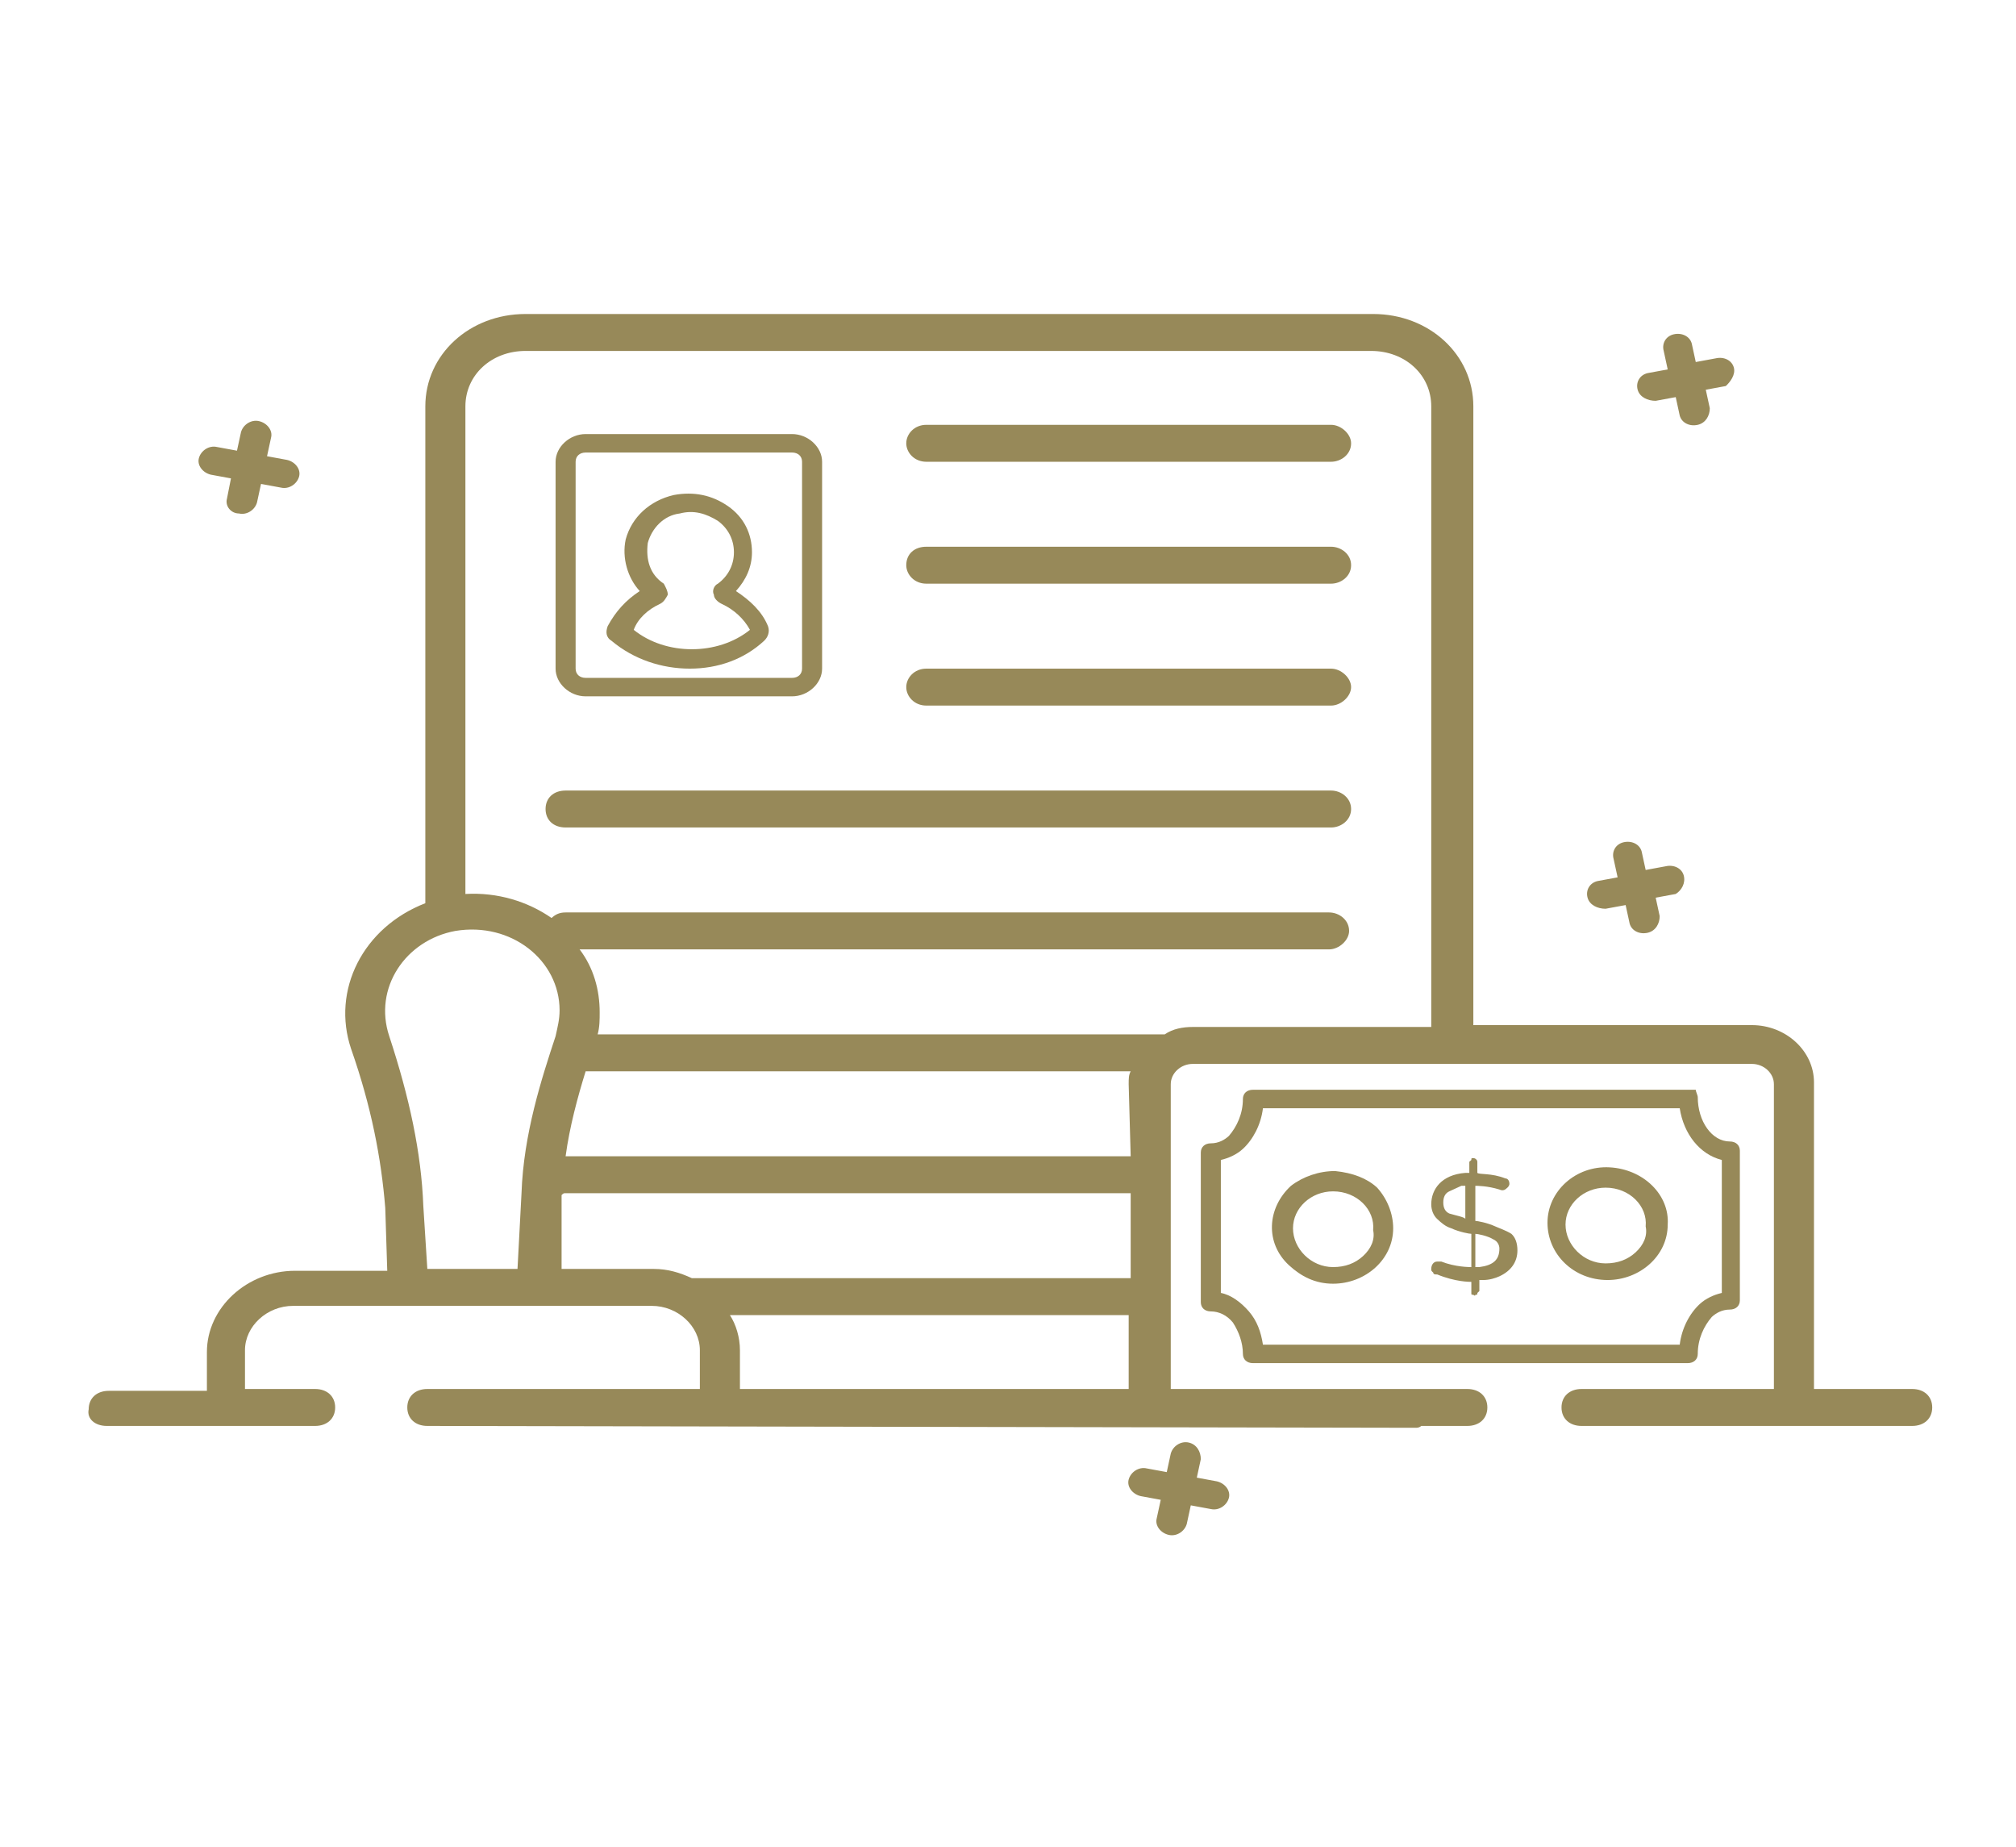 <svg width="131" height="120" viewBox="0 0 131 120" fill="none" xmlns="http://www.w3.org/2000/svg">
<path d="M112.665 23.88C112.535 23.4 112.014 23.16 111.493 23.28L110.191 23.52L109.931 22.32C109.8 21.84 109.28 21.6 108.759 21.72C108.238 21.84 107.978 22.32 108.108 22.8L108.368 24L107.066 24.24C106.545 24.36 106.285 24.84 106.415 25.32C106.545 25.8 107.066 26.04 107.587 26.04L108.889 25.8L109.149 27C109.28 27.48 109.8 27.72 110.321 27.6C110.842 27.48 111.103 27 111.103 26.52L110.842 25.32L112.144 25.08C112.405 24.84 112.795 24.36 112.665 23.88Z" fill="#978959"/>
<path d="M109.41 56.88C109.279 56.4 108.759 56.16 108.238 56.28L106.936 56.52L106.675 55.32C106.545 54.84 106.024 54.6 105.503 54.72C104.983 54.84 104.722 55.32 104.852 55.8L105.113 57L103.811 57.24C103.29 57.36 103.029 57.84 103.16 58.32C103.29 58.8 103.811 59.04 104.332 59.04L105.634 58.8L105.894 60C106.024 60.48 106.545 60.72 107.066 60.6C107.587 60.48 107.847 60 107.847 59.52L107.587 58.32L108.889 58.08C109.279 57.84 109.54 57.36 109.41 56.88Z" fill="#978959"/>
<path d="M15.529 33.36C16.05 33.48 16.57 33.12 16.701 32.64L16.961 31.44L18.263 31.68C18.784 31.8 19.305 31.44 19.435 30.96C19.565 30.48 19.175 30 18.654 29.88L17.352 29.64L17.612 28.44C17.742 27.96 17.352 27.48 16.831 27.36C16.31 27.24 15.789 27.6 15.659 28.08L15.399 29.28L14.097 29.04C13.576 28.92 13.055 29.28 12.925 29.76C12.794 30.24 13.185 30.72 13.706 30.84L15.008 31.08L14.748 32.4C14.617 32.88 15.008 33.36 15.529 33.36Z" fill="#978959"/>
<path d="M77.248 93.72C76.727 93.6 76.206 93.96 76.076 94.44L75.816 95.64L74.513 95.4C73.993 95.28 73.472 95.64 73.342 96.12C73.211 96.6 73.602 97.08 74.123 97.2L75.425 97.44L75.165 98.64C75.034 99.12 75.425 99.6 75.946 99.72C76.467 99.84 76.987 99.48 77.118 99L77.378 97.8L78.68 98.04C79.201 98.16 79.722 97.8 79.852 97.32C79.982 96.84 79.592 96.36 79.071 96.24L77.769 96L78.029 94.8C78.029 94.32 77.769 93.84 77.248 93.72Z" fill="#978959"/>
<path d="M6.935 92.64C19.695 92.64 20.086 92.64 20.477 92.64C21.258 92.64 21.779 92.16 21.779 91.44C21.779 90.72 21.258 90.24 20.477 90.24H15.919V87.72C15.919 86.16 17.352 84.84 19.044 84.84C27.117 84.84 34.019 84.84 42.352 84.84C44.045 84.84 45.477 86.16 45.477 87.72V90.24C39.878 90.24 55.633 90.24 27.768 90.24C26.987 90.24 26.466 90.72 26.466 91.44C26.466 92.16 26.987 92.64 27.768 92.64C92.352 92.76 91.831 92.76 91.962 92.76C92.092 92.76 92.222 92.76 92.352 92.64H94.175C94.175 92.64 94.175 92.64 94.305 92.64H95.347C96.128 92.64 96.649 92.16 96.649 91.44C96.649 90.72 96.128 90.24 95.347 90.24C93.394 90.24 102.509 90.24 76.076 90.24V70.44C76.076 69.72 76.727 69.12 77.508 69.12H113.837C114.618 69.12 115.269 69.72 115.269 70.44V90.24H102.769C101.988 90.24 101.467 90.72 101.467 91.44C101.467 92.16 101.988 92.64 102.769 92.64H103.68C103.68 92.64 103.68 92.64 103.811 92.64H124.254C125.035 92.64 125.556 92.16 125.556 91.44C125.556 90.72 125.035 90.24 124.254 90.24H117.873V70.32C117.873 68.28 116.05 66.6 113.837 66.6H95.738V26.4C95.738 23.04 92.873 20.4 89.227 20.4H34.149C30.503 20.4 27.638 23.04 27.638 26.4V58.68C23.602 60.24 21.518 64.32 22.82 68.16C24.123 71.88 24.774 75.24 25.034 78.48L25.164 82.56H19.175C16.05 82.56 13.445 84.96 13.445 87.84V90.36H7.065C6.284 90.36 5.763 90.84 5.763 91.56C5.633 92.16 6.154 92.64 6.935 92.64ZM73.472 75.12H36.753C37.013 73.2 37.534 71.28 38.055 69.6H73.472C73.342 69.84 73.342 70.08 73.342 70.44L73.472 75.12ZM36.492 77.64C36.492 77.52 36.492 77.52 36.492 77.64C36.623 77.52 36.623 77.52 36.753 77.52H73.472V83.04H44.956C44.175 82.68 43.394 82.44 42.482 82.44H36.492V77.64ZM48.081 90.24V87.72C48.081 86.88 47.821 86.04 47.43 85.44H73.342V90.24H48.081ZM34.149 22.8H89.097C91.311 22.8 93.003 24.36 93.003 26.4V66.72H77.508C76.857 66.72 76.206 66.84 75.686 67.2H38.836C38.967 66.72 38.967 66.24 38.967 65.76C38.967 64.32 38.576 62.88 37.664 61.68H86.363C87.014 61.68 87.665 61.08 87.665 60.48C87.665 59.76 87.014 59.28 86.363 59.28H36.753C36.362 59.28 36.102 59.4 35.841 59.64C34.279 58.56 32.326 57.96 30.242 58.08V26.4C30.242 24.36 31.935 22.8 34.149 22.8ZM27.508 78.36C27.378 74.88 26.597 71.28 25.294 67.32C24.253 64.2 26.336 61.08 29.591 60.48C33.237 59.88 36.362 62.4 36.362 65.64C36.362 66.24 36.232 66.72 36.102 67.32C35.19 70.08 34.019 73.68 33.888 77.52L33.628 82.44H27.768L27.508 78.36Z" fill="#978959"/>
<path d="M60.191 45.84H86.493C87.144 45.84 87.795 45.24 87.795 44.64C87.795 44.04 87.144 43.44 86.493 43.44H60.191C59.41 43.44 58.889 44.04 58.889 44.64C58.889 45.24 59.41 45.84 60.191 45.84Z" fill="#978959"/>
<path d="M60.191 30H86.493C87.144 30 87.795 29.52 87.795 28.8C87.795 28.2 87.144 27.6 86.493 27.6H60.191C59.41 27.6 58.889 28.2 58.889 28.8C58.889 29.4 59.41 30 60.191 30Z" fill="#978959"/>
<path d="M36.753 53.76H86.493C87.144 53.76 87.795 53.28 87.795 52.56C87.795 51.84 87.144 51.36 86.493 51.36H36.753C35.971 51.36 35.451 51.84 35.451 52.56C35.451 53.28 35.971 53.76 36.753 53.76Z" fill="#978959"/>
<path d="M60.191 37.92H86.493C87.144 37.92 87.795 37.44 87.795 36.72C87.795 36 87.144 35.52 86.493 35.52H60.191C59.41 35.52 58.889 36 58.889 36.72C58.889 37.32 59.41 37.92 60.191 37.92Z" fill="#978959"/>
<path d="M38.055 45.24H51.467C52.508 45.24 53.42 44.4 53.42 43.44V30C53.42 29.04 52.508 28.2 51.467 28.2H38.055C37.014 28.2 36.102 29.04 36.102 30V43.44C36.102 44.4 37.014 45.24 38.055 45.24ZM37.404 30C37.404 29.64 37.665 29.4 38.055 29.4H51.467C51.857 29.4 52.118 29.64 52.118 30V43.44C52.118 43.8 51.857 44.04 51.467 44.04H38.055C37.665 44.04 37.404 43.8 37.404 43.44V30Z" fill="#978959"/>
<path d="M44.826 43.44C46.649 43.44 48.342 42.84 49.644 41.64C49.904 41.4 50.035 41.04 49.904 40.68C49.514 39.72 48.732 39 47.821 38.4C48.472 37.68 48.863 36.84 48.863 35.88C48.863 34.68 48.342 33.6 47.3 32.88C46.258 32.16 45.087 31.92 43.785 32.16C42.222 32.52 41.05 33.6 40.659 35.04C40.399 36.24 40.79 37.56 41.571 38.4C40.659 39 40.008 39.72 39.487 40.68C39.357 41.04 39.357 41.4 39.748 41.64C41.18 42.84 43.003 43.44 44.826 43.44ZM42.873 39.24C43.133 39.12 43.264 38.88 43.394 38.64C43.394 38.4 43.264 38.16 43.133 37.92C42.222 37.32 41.962 36.36 42.092 35.28C42.352 34.32 43.133 33.48 44.175 33.36C45.087 33.12 45.868 33.36 46.649 33.84C47.3 34.32 47.691 35.04 47.691 35.88C47.691 36.72 47.3 37.44 46.649 37.92C46.389 38.04 46.258 38.4 46.389 38.64C46.389 38.88 46.649 39.12 46.91 39.24C47.691 39.6 48.342 40.2 48.732 40.92C46.649 42.6 43.264 42.6 41.18 40.92C41.441 40.2 42.092 39.6 42.873 39.24Z" fill="#978959"/>
<path d="M110.321 87.96C110.321 87 110.712 86.16 111.233 85.56C111.493 85.32 111.884 85.08 112.405 85.08C112.795 85.08 113.056 84.84 113.056 84.48V74.76C113.056 74.4 112.795 74.16 112.405 74.16C111.233 74.16 110.321 72.84 110.321 71.28C110.321 71.16 110.191 70.92 110.191 70.8C110.061 70.8 109.931 70.8 109.67 70.8C91.701 70.8 98.602 70.8 81.415 70.8C81.024 70.8 80.764 71.04 80.764 71.4C80.764 72.36 80.373 73.2 79.852 73.8C79.592 74.04 79.201 74.28 78.68 74.28C78.29 74.28 78.029 74.52 78.029 74.88V84.6C78.029 84.96 78.29 85.2 78.68 85.2C79.201 85.2 79.722 85.44 80.113 85.92C80.503 86.52 80.764 87.24 80.764 87.96C80.764 88.32 81.024 88.56 81.415 88.56H109.67C110.061 88.56 110.321 88.32 110.321 87.96ZM82.066 87.36C81.936 86.52 81.675 85.8 81.154 85.2C80.633 84.6 79.982 84.12 79.331 84V75.36C79.852 75.24 80.373 75 80.764 74.64C81.415 74.04 81.936 73.08 82.066 72H109.149C109.41 73.68 110.451 75 111.884 75.36V84C111.363 84.12 110.842 84.36 110.451 84.72C109.8 85.32 109.28 86.28 109.149 87.36H82.066Z" fill="#978959"/>
<path d="M86.753 76.08C85.711 76.08 84.67 76.44 83.888 77.04C82.326 78.48 82.196 80.76 83.758 82.2C84.54 82.92 85.451 83.4 86.623 83.4C88.706 83.4 90.529 81.84 90.529 79.8C90.529 78.84 90.138 77.88 89.487 77.16C88.836 76.56 87.925 76.2 86.753 76.08ZM88.576 81.6C88.055 82.08 87.404 82.32 86.623 82.32C85.191 82.32 84.019 81.12 84.019 79.8C84.019 78.48 85.191 77.4 86.623 77.4C88.185 77.4 89.357 78.6 89.227 79.92C89.357 80.52 89.097 81.12 88.576 81.6Z" fill="#978959"/>
<path d="M104.592 75.84C102.379 75.72 100.556 77.4 100.556 79.44C100.556 81.48 102.248 83.16 104.462 83.16C106.545 83.16 108.368 81.6 108.368 79.56C108.498 77.64 106.806 75.96 104.592 75.84ZM106.285 81.36C105.764 81.84 105.113 82.08 104.332 82.08C102.899 82.08 101.728 80.88 101.728 79.56C101.728 78.24 102.899 77.16 104.332 77.16C105.894 77.16 107.066 78.36 106.936 79.68C107.066 80.28 106.806 80.88 106.285 81.36Z" fill="#978959"/>
<path d="M97.17 79.68C96.649 79.44 95.998 79.32 95.868 79.32V77.04C95.998 77.04 96.649 77.04 97.431 77.28C97.691 77.4 97.821 77.28 97.951 77.16C98.082 77.04 98.082 76.92 98.082 76.92C98.082 76.68 97.951 76.56 97.821 76.56C96.91 76.2 96.129 76.32 95.998 76.2V75.48C95.998 75.36 95.868 75.24 95.738 75.24C95.608 75.24 95.608 75.24 95.608 75.36L95.477 75.48V76.2H95.217C93.654 76.32 93.003 77.28 93.003 78.24C93.003 78.6 93.134 78.96 93.394 79.2C93.654 79.44 93.915 79.68 94.305 79.8C94.826 80.04 95.477 80.16 95.608 80.16V82.32C95.477 82.32 94.566 82.32 93.654 81.96C93.654 81.96 93.524 81.96 93.394 81.96C93.134 81.96 93.003 82.2 93.003 82.44C93.003 82.56 93.003 82.56 93.134 82.68C93.134 82.8 93.264 82.8 93.394 82.8C94.566 83.28 95.477 83.28 95.608 83.28V84C95.608 84.12 95.608 84.12 95.738 84.12C95.738 84.12 95.868 84.24 95.868 84.12C95.998 84.12 95.998 84.12 95.998 84L96.129 83.88V83.16H96.389C96.779 83.16 97.17 83.04 97.431 82.92C98.212 82.56 98.602 81.96 98.602 81.24C98.602 80.76 98.472 80.4 98.212 80.16C97.821 79.92 97.431 79.8 97.17 79.68ZM94.175 78.84C93.915 78.72 93.785 78.48 93.785 78.12C93.785 77.76 93.915 77.52 94.175 77.4C94.436 77.28 94.696 77.16 94.957 77.04H95.217V79.2C95.217 79.08 94.566 78.96 94.175 78.84ZM96.129 82.32H95.868V80.16C95.998 80.16 96.649 80.28 97.04 80.52C97.3 80.64 97.431 80.88 97.431 81.12C97.431 81.84 97.04 82.2 96.129 82.32Z" fill="#978959"/>
</svg>
